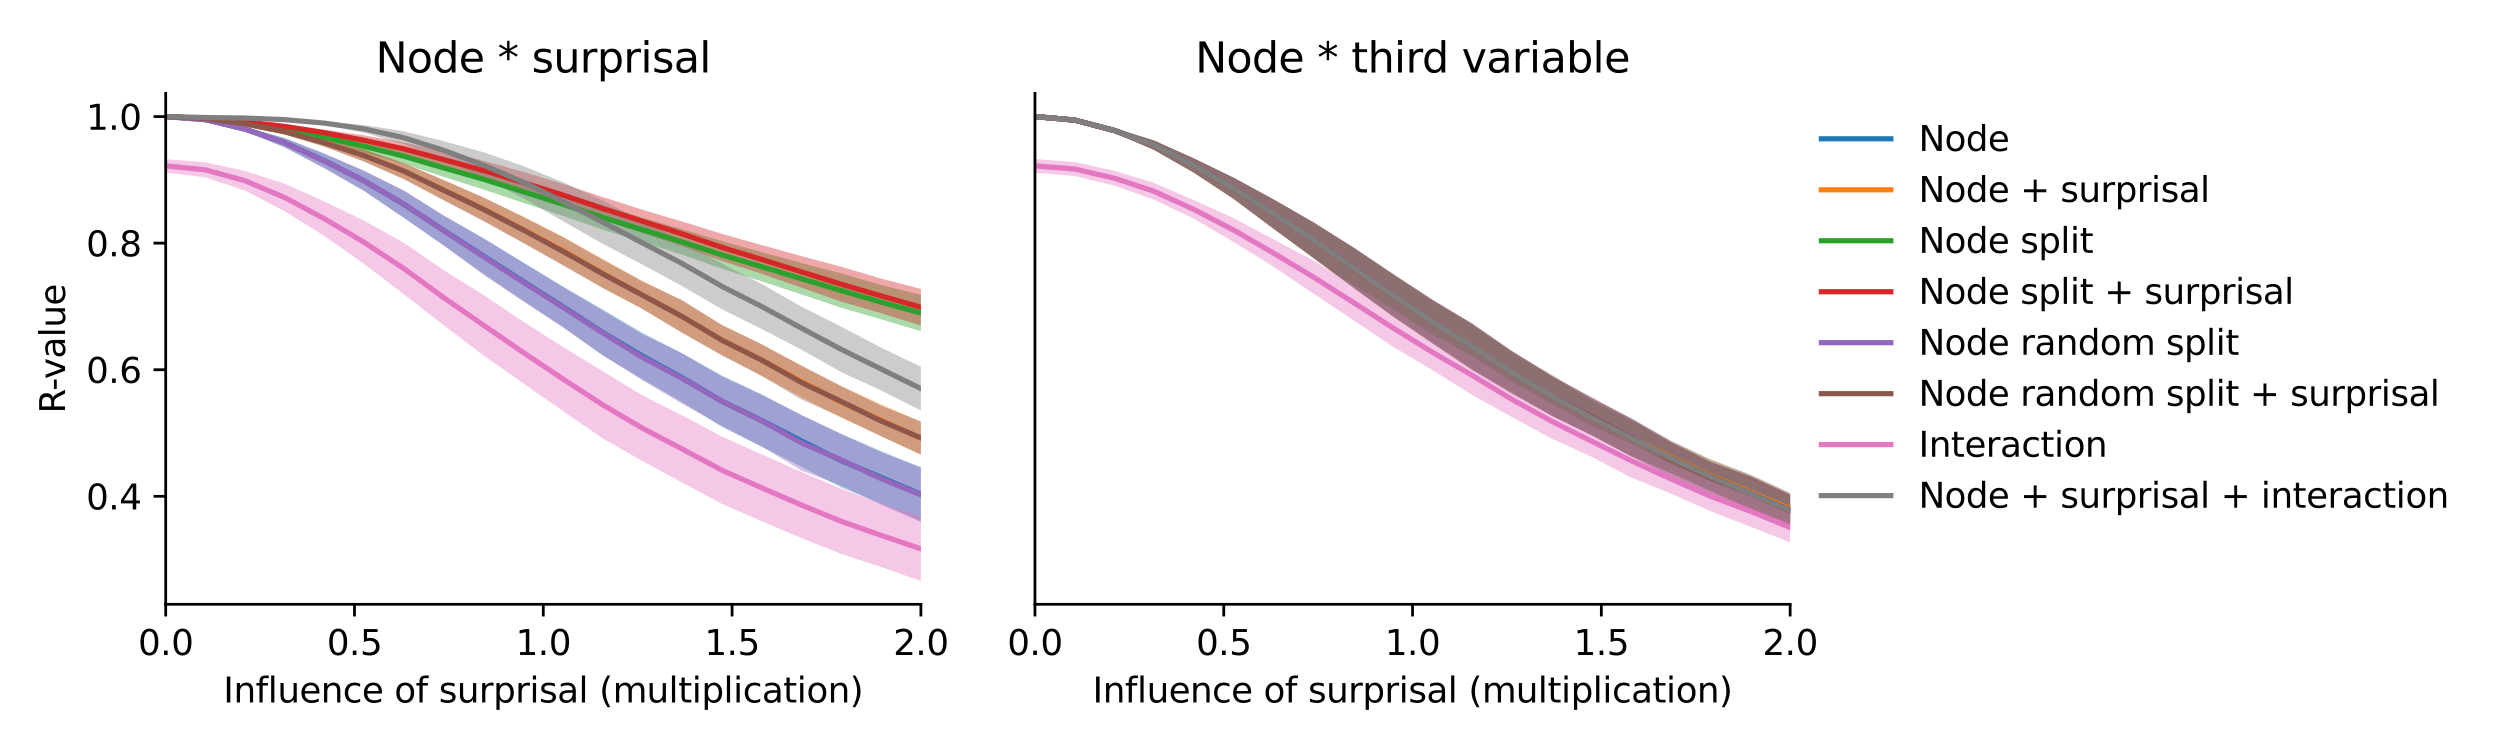 <?xml version="1.0" encoding="utf-8" standalone="no"?>
<!DOCTYPE svg PUBLIC "-//W3C//DTD SVG 1.1//EN"
  "http://www.w3.org/Graphics/SVG/1.1/DTD/svg11.dtd">
<svg xmlns:xlink="http://www.w3.org/1999/xlink" width="720pt" height="216pt" viewBox="0 0 720 216" xmlns="http://www.w3.org/2000/svg" version="1.1">
 <defs>
  <style type="text/css">*{stroke-linejoin: round; stroke-linecap: butt}</style>
 </defs>
 <g id="figure_1">
  <g id="patch_1">
   <path d="M 0 216 
L 720 216 
L 720 0 
L 0 0 
z
" style="fill: #ffffff"/>
  </g>
  <g id="axes_1">
   <g id="patch_2">
    <path d="M 47.72 174.04 
L 265.215 174.04 
L 265.215 26.88 
L 47.72 26.88 
z
" style="fill: #ffffff"/>
   </g>
   <g id="PolyCollection_1">
    <path d="M 47.72 33.569 
L 47.72 33.569 
L 59.167 34.651 
L 70.614 37.774 
L 82.061 42.449 
L 93.508 48.423 
L 104.956 55.033 
L 116.403 62.805 
L 127.85 70.669 
L 139.297 78.862 
L 150.744 86.636 
L 162.191 94.194 
L 173.638 102.407 
L 185.085 109.252 
L 196.532 115.866 
L 207.979 122.959 
L 219.427 128.658 
L 230.874 134.492 
L 242.321 140.41 
L 253.768 145.073 
L 265.215 150.158 
L 265.215 134.565 
L 265.215 134.565 
L 253.768 129.93 
L 242.321 124.955 
L 230.874 119.56 
L 219.427 113.614 
L 207.979 108.204 
L 196.532 101.796 
L 185.085 95.914 
L 173.638 89.167 
L 162.191 82.529 
L 150.744 75.594 
L 139.297 68.654 
L 127.85 62.119 
L 116.403 54.969 
L 104.956 49.271 
L 93.508 44.271 
L 82.061 39.786 
L 70.614 36.607 
L 59.167 34.284 
L 47.72 33.569 
z
" clip-path="url(#p3f165dd4b5)" style="fill: #1f77b4; fill-opacity: 0.4"/>
   </g>
   <g id="PolyCollection_2">
    <path d="M 47.72 33.569 
L 47.72 33.569 
L 59.167 34.279 
L 70.614 35.994 
L 82.061 38.741 
L 93.508 42.236 
L 104.956 46.556 
L 116.403 51.621 
L 127.85 57.599 
L 139.297 63.545 
L 150.744 69.903 
L 162.191 76.244 
L 173.638 82.94 
L 185.085 89.042 
L 196.532 95.818 
L 207.979 102.317 
L 219.427 108.245 
L 230.874 114.435 
L 242.321 120.37 
L 253.768 125.592 
L 265.215 131.032 
L 265.215 121.518 
L 265.215 121.518 
L 253.768 116.416 
L 242.321 111.293 
L 230.874 105.373 
L 219.427 99.234 
L 207.979 93.627 
L 196.532 86.672 
L 185.085 80.969 
L 173.638 74.616 
L 162.191 68.218 
L 150.744 62.391 
L 139.297 56.91 
L 127.85 51.87 
L 116.403 47.061 
L 104.956 43.073 
L 93.508 39.943 
L 82.061 37.164 
L 70.614 35.371 
L 59.167 34.041 
L 47.72 33.569 
z
" clip-path="url(#p3f165dd4b5)" style="fill: #ff7f0e; fill-opacity: 0.4"/>
   </g>
   <g id="PolyCollection_3">
    <path d="M 47.72 33.569 
L 47.72 33.569 
L 59.167 34.367 
L 70.614 35.844 
L 82.061 38.097 
L 93.508 40.655 
L 104.956 43.907 
L 116.403 47.252 
L 127.85 50.964 
L 139.297 54.609 
L 150.744 58.452 
L 162.191 62.186 
L 173.638 66.182 
L 185.085 69.701 
L 196.532 73.405 
L 207.979 77.428 
L 219.427 81.043 
L 230.874 84.814 
L 242.321 88.655 
L 253.768 91.967 
L 265.215 95.4 
L 265.215 84.918 
L 265.215 84.918 
L 253.768 82.089 
L 242.321 78.754 
L 230.874 75.772 
L 219.427 72.625 
L 207.979 69.47 
L 196.532 66.023 
L 185.085 62.716 
L 173.638 59.126 
L 162.191 55.497 
L 150.744 52.017 
L 139.297 48.67 
L 127.85 45.776 
L 116.403 42.771 
L 104.956 40.456 
L 93.508 38.419 
L 82.061 36.392 
L 70.614 35.188 
L 59.167 34.149 
L 47.72 33.569 
z
" clip-path="url(#p3f165dd4b5)" style="fill: #2ca02c; fill-opacity: 0.4"/>
   </g>
   <g id="PolyCollection_4">
    <path d="M 47.72 33.57 
L 47.72 33.57 
L 59.167 34.22 
L 70.614 35.338 
L 82.061 37.12 
L 93.508 39.136 
L 104.956 41.876 
L 116.403 44.801 
L 127.85 48.351 
L 139.297 51.909 
L 150.744 55.687 
L 162.191 59.432 
L 173.638 63.4 
L 185.085 67.066 
L 196.532 70.955 
L 207.979 75.175 
L 219.427 78.887 
L 230.874 82.875 
L 242.321 86.905 
L 253.768 90.223 
L 265.215 93.765 
L 265.215 83.2 
L 265.215 83.2 
L 253.768 80.244 
L 242.321 76.851 
L 230.874 73.778 
L 219.427 70.603 
L 207.979 67.375 
L 196.532 63.82 
L 185.085 60.428 
L 173.638 56.766 
L 162.191 52.978 
L 150.744 49.535 
L 139.297 46.301 
L 127.85 43.641 
L 116.403 41.016 
L 104.956 39.006 
L 93.508 37.349 
L 82.061 35.734 
L 70.614 34.837 
L 59.167 34.023 
L 47.72 33.57 
z
" clip-path="url(#p3f165dd4b5)" style="fill: #d62728; fill-opacity: 0.4"/>
   </g>
   <g id="PolyCollection_5">
    <path d="M 47.72 33.569 
L 47.72 33.569 
L 59.167 34.648 
L 70.614 37.819 
L 82.061 42.482 
L 93.508 48.553 
L 104.956 55.067 
L 116.403 62.76 
L 127.85 70.823 
L 139.297 79.219 
L 150.744 86.873 
L 162.191 94.357 
L 173.638 102.315 
L 185.085 109.579 
L 196.532 116.334 
L 207.979 122.668 
L 219.427 128.669 
L 230.874 135.578 
L 242.321 139.839 
L 253.768 145.423 
L 265.215 150.328 
L 265.215 134.707 
L 265.215 134.707 
L 253.768 130.282 
L 242.321 125.099 
L 230.874 119.612 
L 219.427 113.759 
L 207.979 108.539 
L 196.532 101.771 
L 185.085 96.332 
L 173.638 89.507 
L 162.191 82.748 
L 150.744 75.772 
L 139.297 68.676 
L 127.85 62.125 
L 116.403 54.926 
L 104.956 49.22 
L 93.508 44.327 
L 82.061 39.822 
L 70.614 36.614 
L 59.167 34.282 
L 47.72 33.569 
z
" clip-path="url(#p3f165dd4b5)" style="fill: #9467bd; fill-opacity: 0.4"/>
   </g>
   <g id="PolyCollection_6">
    <path d="M 47.72 33.57 
L 47.72 33.57 
L 59.167 34.279 
L 70.614 36.011 
L 82.061 38.744 
L 93.508 42.302 
L 104.956 46.599 
L 116.403 51.638 
L 127.85 57.759 
L 139.297 63.756 
L 150.744 70.029 
L 162.191 76.514 
L 173.638 82.979 
L 185.085 89.014 
L 196.532 95.932 
L 207.979 102.383 
L 219.427 108.327 
L 230.874 115.075 
L 242.321 120.122 
L 253.768 125.678 
L 265.215 130.861 
L 265.215 121.373 
L 265.215 121.373 
L 253.768 116.847 
L 242.321 111.205 
L 230.874 105.328 
L 219.427 99.17 
L 207.979 93.647 
L 196.532 86.478 
L 185.085 81.079 
L 173.638 74.843 
L 162.191 68.325 
L 150.744 62.501 
L 139.297 56.906 
L 127.85 51.901 
L 116.403 47.031 
L 104.956 43.098 
L 93.508 39.981 
L 82.061 37.176 
L 70.614 35.373 
L 59.167 34.038 
L 47.72 33.57 
z
" clip-path="url(#p3f165dd4b5)" style="fill: #8c564b; fill-opacity: 0.4"/>
   </g>
   <g id="PolyCollection_7">
    <path d="M 47.72 45.838 
L 47.72 49.715 
L 59.167 51.08 
L 70.614 54.901 
L 82.061 60.892 
L 93.508 68.017 
L 104.956 76.096 
L 116.403 84.827 
L 127.85 93.713 
L 139.297 102.375 
L 150.744 110.437 
L 162.191 118.428 
L 173.638 126.296 
L 185.085 132.816 
L 196.532 139.029 
L 207.979 145.143 
L 219.427 150.148 
L 230.874 154.985 
L 242.321 159.553 
L 253.768 163.288 
L 265.215 167.351 
L 265.215 148.789 
L 265.215 148.789 
L 253.768 145.077 
L 242.321 140.787 
L 230.874 135.966 
L 219.427 130.909 
L 207.979 125.767 
L 196.532 119.684 
L 185.085 113.918 
L 173.638 106.933 
L 162.191 99.978 
L 150.744 92.677 
L 139.297 84.994 
L 127.85 77.839 
L 116.403 69.993 
L 104.956 63.615 
L 93.508 58.067 
L 82.061 52.962 
L 70.614 49.264 
L 59.167 46.763 
L 47.72 45.838 
z
" clip-path="url(#p3f165dd4b5)" style="fill: #e377c2; fill-opacity: 0.4"/>
   </g>
   <g id="PolyCollection_8">
    <path d="M 47.72 33.569 
L 47.72 33.57 
L 59.167 33.854 
L 70.614 34.05 
L 82.061 34.714 
L 93.508 35.981 
L 104.956 38.262 
L 116.403 41.572 
L 127.85 45.975 
L 139.297 51.343 
L 150.744 57.092 
L 162.191 63.734 
L 173.638 70.263 
L 185.085 76.235 
L 196.532 82.464 
L 207.979 89.083 
L 219.427 94.782 
L 230.874 100.752 
L 242.321 107.189 
L 253.768 112.455 
L 265.215 118.228 
L 265.215 105.625 
L 265.215 105.625 
L 253.768 100.128 
L 242.321 94.121 
L 230.874 88.335 
L 219.427 81.847 
L 207.979 75.95 
L 196.532 69.43 
L 185.085 63.765 
L 173.638 57.777 
L 162.191 52.494 
L 150.744 47.836 
L 139.297 43.866 
L 127.85 40.663 
L 116.403 37.85 
L 104.956 36.025 
L 93.508 34.945 
L 82.061 34.213 
L 70.614 33.95 
L 59.167 33.832 
L 47.72 33.569 
z
" clip-path="url(#p3f165dd4b5)" style="fill: #7f7f7f; fill-opacity: 0.4"/>
   </g>
   <g id="matplotlib.axis_1">
    <g id="xtick_1">
     <g id="line2d_1">
      <defs>
       <path id="mf0f21ca397" d="M 0 0 
L 0 3.5 
" style="stroke: #000000; stroke-width: 0.8"/>
      </defs>
      <g>
       <use xlink:href="#mf0f21ca397" x="47.72" y="174.04" style="stroke: #000000; stroke-width: 0.8"/>
      </g>
     </g>
     <g id="text_1">
      <!-- 0.0 -->
      <g transform="translate(39.768 188.638)scale(0.1 -0.1)">
       <defs>
        <path id="DejaVuSans-30" d="M 2034 4250 
Q 1547 4250 1301 3770 
Q 1056 3291 1056 2328 
Q 1056 1369 1301 889 
Q 1547 409 2034 409 
Q 2525 409 2770 889 
Q 3016 1369 3016 2328 
Q 3016 3291 2770 3770 
Q 2525 4250 2034 4250 
z
M 2034 4750 
Q 2819 4750 3233 4129 
Q 3647 3509 3647 2328 
Q 3647 1150 3233 529 
Q 2819 -91 2034 -91 
Q 1250 -91 836 529 
Q 422 1150 422 2328 
Q 422 3509 836 4129 
Q 1250 4750 2034 4750 
z
" transform="scale(0.016)"/>
        <path id="DejaVuSans-2e" d="M 684 794 
L 1344 794 
L 1344 0 
L 684 0 
L 684 794 
z
" transform="scale(0.016)"/>
       </defs>
       <use xlink:href="#DejaVuSans-30"/>
       <use xlink:href="#DejaVuSans-2e" x="63.623"/>
       <use xlink:href="#DejaVuSans-30" x="95.41"/>
      </g>
     </g>
    </g>
    <g id="xtick_2">
     <g id="line2d_2">
      <g>
       <use xlink:href="#mf0f21ca397" x="102.094" y="174.04" style="stroke: #000000; stroke-width: 0.8"/>
      </g>
     </g>
     <g id="text_2">
      <!-- 0.5 -->
      <g transform="translate(94.142 188.638)scale(0.1 -0.1)">
       <defs>
        <path id="DejaVuSans-35" d="M 691 4666 
L 3169 4666 
L 3169 4134 
L 1269 4134 
L 1269 2991 
Q 1406 3038 1543 3061 
Q 1681 3084 1819 3084 
Q 2600 3084 3056 2656 
Q 3513 2228 3513 1497 
Q 3513 744 3044 326 
Q 2575 -91 1722 -91 
Q 1428 -91 1123 -41 
Q 819 9 494 109 
L 494 744 
Q 775 591 1075 516 
Q 1375 441 1709 441 
Q 2250 441 2565 725 
Q 2881 1009 2881 1497 
Q 2881 1984 2565 2268 
Q 2250 2553 1709 2553 
Q 1456 2553 1204 2497 
Q 953 2441 691 2322 
L 691 4666 
z
" transform="scale(0.016)"/>
       </defs>
       <use xlink:href="#DejaVuSans-30"/>
       <use xlink:href="#DejaVuSans-2e" x="63.623"/>
       <use xlink:href="#DejaVuSans-35" x="95.41"/>
      </g>
     </g>
    </g>
    <g id="xtick_3">
     <g id="line2d_3">
      <g>
       <use xlink:href="#mf0f21ca397" x="156.468" y="174.04" style="stroke: #000000; stroke-width: 0.8"/>
      </g>
     </g>
     <g id="text_3">
      <!-- 1.0 -->
      <g transform="translate(148.516 188.638)scale(0.1 -0.1)">
       <defs>
        <path id="DejaVuSans-31" d="M 794 531 
L 1825 531 
L 1825 4091 
L 703 3866 
L 703 4441 
L 1819 4666 
L 2450 4666 
L 2450 531 
L 3481 531 
L 3481 0 
L 794 0 
L 794 531 
z
" transform="scale(0.016)"/>
       </defs>
       <use xlink:href="#DejaVuSans-31"/>
       <use xlink:href="#DejaVuSans-2e" x="63.623"/>
       <use xlink:href="#DejaVuSans-30" x="95.41"/>
      </g>
     </g>
    </g>
    <g id="xtick_4">
     <g id="line2d_4">
      <g>
       <use xlink:href="#mf0f21ca397" x="210.841" y="174.04" style="stroke: #000000; stroke-width: 0.8"/>
      </g>
     </g>
     <g id="text_4">
      <!-- 1.5 -->
      <g transform="translate(202.89 188.638)scale(0.1 -0.1)">
       <use xlink:href="#DejaVuSans-31"/>
       <use xlink:href="#DejaVuSans-2e" x="63.623"/>
       <use xlink:href="#DejaVuSans-35" x="95.41"/>
      </g>
     </g>
    </g>
    <g id="xtick_5">
     <g id="line2d_5">
      <g>
       <use xlink:href="#mf0f21ca397" x="265.215" y="174.04" style="stroke: #000000; stroke-width: 0.8"/>
      </g>
     </g>
     <g id="text_5">
      <!-- 2.0 -->
      <g transform="translate(257.263 188.638)scale(0.1 -0.1)">
       <defs>
        <path id="DejaVuSans-32" d="M 1228 531 
L 3431 531 
L 3431 0 
L 469 0 
L 469 531 
Q 828 903 1448 1529 
Q 2069 2156 2228 2338 
Q 2531 2678 2651 2914 
Q 2772 3150 2772 3378 
Q 2772 3750 2511 3984 
Q 2250 4219 1831 4219 
Q 1534 4219 1204 4116 
Q 875 4013 500 3803 
L 500 4441 
Q 881 4594 1212 4672 
Q 1544 4750 1819 4750 
Q 2544 4750 2975 4387 
Q 3406 4025 3406 3419 
Q 3406 3131 3298 2873 
Q 3191 2616 2906 2266 
Q 2828 2175 2409 1742 
Q 1991 1309 1228 531 
z
" transform="scale(0.016)"/>
       </defs>
       <use xlink:href="#DejaVuSans-32"/>
       <use xlink:href="#DejaVuSans-2e" x="63.623"/>
       <use xlink:href="#DejaVuSans-30" x="95.41"/>
      </g>
     </g>
    </g>
    <g id="text_6">
     <!-- Influence of surprisal (multiplication) -->
     <g transform="translate(64.321 202.317)scale(0.1 -0.1)">
      <defs>
       <path id="DejaVuSans-49" d="M 628 4666 
L 1259 4666 
L 1259 0 
L 628 0 
L 628 4666 
z
" transform="scale(0.016)"/>
       <path id="DejaVuSans-6e" d="M 3513 2113 
L 3513 0 
L 2938 0 
L 2938 2094 
Q 2938 2591 2744 2837 
Q 2550 3084 2163 3084 
Q 1697 3084 1428 2787 
Q 1159 2491 1159 1978 
L 1159 0 
L 581 0 
L 581 3500 
L 1159 3500 
L 1159 2956 
Q 1366 3272 1645 3428 
Q 1925 3584 2291 3584 
Q 2894 3584 3203 3211 
Q 3513 2838 3513 2113 
z
" transform="scale(0.016)"/>
       <path id="DejaVuSans-66" d="M 2375 4863 
L 2375 4384 
L 1825 4384 
Q 1516 4384 1395 4259 
Q 1275 4134 1275 3809 
L 1275 3500 
L 2222 3500 
L 2222 3053 
L 1275 3053 
L 1275 0 
L 697 0 
L 697 3053 
L 147 3053 
L 147 3500 
L 697 3500 
L 697 3744 
Q 697 4328 969 4595 
Q 1241 4863 1831 4863 
L 2375 4863 
z
" transform="scale(0.016)"/>
       <path id="DejaVuSans-6c" d="M 603 4863 
L 1178 4863 
L 1178 0 
L 603 0 
L 603 4863 
z
" transform="scale(0.016)"/>
       <path id="DejaVuSans-75" d="M 544 1381 
L 544 3500 
L 1119 3500 
L 1119 1403 
Q 1119 906 1312 657 
Q 1506 409 1894 409 
Q 2359 409 2629 706 
Q 2900 1003 2900 1516 
L 2900 3500 
L 3475 3500 
L 3475 0 
L 2900 0 
L 2900 538 
Q 2691 219 2414 64 
Q 2138 -91 1772 -91 
Q 1169 -91 856 284 
Q 544 659 544 1381 
z
M 1991 3584 
L 1991 3584 
z
" transform="scale(0.016)"/>
       <path id="DejaVuSans-65" d="M 3597 1894 
L 3597 1613 
L 953 1613 
Q 991 1019 1311 708 
Q 1631 397 2203 397 
Q 2534 397 2845 478 
Q 3156 559 3463 722 
L 3463 178 
Q 3153 47 2828 -22 
Q 2503 -91 2169 -91 
Q 1331 -91 842 396 
Q 353 884 353 1716 
Q 353 2575 817 3079 
Q 1281 3584 2069 3584 
Q 2775 3584 3186 3129 
Q 3597 2675 3597 1894 
z
M 3022 2063 
Q 3016 2534 2758 2815 
Q 2500 3097 2075 3097 
Q 1594 3097 1305 2825 
Q 1016 2553 972 2059 
L 3022 2063 
z
" transform="scale(0.016)"/>
       <path id="DejaVuSans-63" d="M 3122 3366 
L 3122 2828 
Q 2878 2963 2633 3030 
Q 2388 3097 2138 3097 
Q 1578 3097 1268 2742 
Q 959 2388 959 1747 
Q 959 1106 1268 751 
Q 1578 397 2138 397 
Q 2388 397 2633 464 
Q 2878 531 3122 666 
L 3122 134 
Q 2881 22 2623 -34 
Q 2366 -91 2075 -91 
Q 1284 -91 818 406 
Q 353 903 353 1747 
Q 353 2603 823 3093 
Q 1294 3584 2113 3584 
Q 2378 3584 2631 3529 
Q 2884 3475 3122 3366 
z
" transform="scale(0.016)"/>
       <path id="DejaVuSans-20" transform="scale(0.016)"/>
       <path id="DejaVuSans-6f" d="M 1959 3097 
Q 1497 3097 1228 2736 
Q 959 2375 959 1747 
Q 959 1119 1226 758 
Q 1494 397 1959 397 
Q 2419 397 2687 759 
Q 2956 1122 2956 1747 
Q 2956 2369 2687 2733 
Q 2419 3097 1959 3097 
z
M 1959 3584 
Q 2709 3584 3137 3096 
Q 3566 2609 3566 1747 
Q 3566 888 3137 398 
Q 2709 -91 1959 -91 
Q 1206 -91 779 398 
Q 353 888 353 1747 
Q 353 2609 779 3096 
Q 1206 3584 1959 3584 
z
" transform="scale(0.016)"/>
       <path id="DejaVuSans-73" d="M 2834 3397 
L 2834 2853 
Q 2591 2978 2328 3040 
Q 2066 3103 1784 3103 
Q 1356 3103 1142 2972 
Q 928 2841 928 2578 
Q 928 2378 1081 2264 
Q 1234 2150 1697 2047 
L 1894 2003 
Q 2506 1872 2764 1633 
Q 3022 1394 3022 966 
Q 3022 478 2636 193 
Q 2250 -91 1575 -91 
Q 1294 -91 989 -36 
Q 684 19 347 128 
L 347 722 
Q 666 556 975 473 
Q 1284 391 1588 391 
Q 1994 391 2212 530 
Q 2431 669 2431 922 
Q 2431 1156 2273 1281 
Q 2116 1406 1581 1522 
L 1381 1569 
Q 847 1681 609 1914 
Q 372 2147 372 2553 
Q 372 3047 722 3315 
Q 1072 3584 1716 3584 
Q 2034 3584 2315 3537 
Q 2597 3491 2834 3397 
z
" transform="scale(0.016)"/>
       <path id="DejaVuSans-72" d="M 2631 2963 
Q 2534 3019 2420 3045 
Q 2306 3072 2169 3072 
Q 1681 3072 1420 2755 
Q 1159 2438 1159 1844 
L 1159 0 
L 581 0 
L 581 3500 
L 1159 3500 
L 1159 2956 
Q 1341 3275 1631 3429 
Q 1922 3584 2338 3584 
Q 2397 3584 2469 3576 
Q 2541 3569 2628 3553 
L 2631 2963 
z
" transform="scale(0.016)"/>
       <path id="DejaVuSans-70" d="M 1159 525 
L 1159 -1331 
L 581 -1331 
L 581 3500 
L 1159 3500 
L 1159 2969 
Q 1341 3281 1617 3432 
Q 1894 3584 2278 3584 
Q 2916 3584 3314 3078 
Q 3713 2572 3713 1747 
Q 3713 922 3314 415 
Q 2916 -91 2278 -91 
Q 1894 -91 1617 61 
Q 1341 213 1159 525 
z
M 3116 1747 
Q 3116 2381 2855 2742 
Q 2594 3103 2138 3103 
Q 1681 3103 1420 2742 
Q 1159 2381 1159 1747 
Q 1159 1113 1420 752 
Q 1681 391 2138 391 
Q 2594 391 2855 752 
Q 3116 1113 3116 1747 
z
" transform="scale(0.016)"/>
       <path id="DejaVuSans-69" d="M 603 3500 
L 1178 3500 
L 1178 0 
L 603 0 
L 603 3500 
z
M 603 4863 
L 1178 4863 
L 1178 4134 
L 603 4134 
L 603 4863 
z
" transform="scale(0.016)"/>
       <path id="DejaVuSans-61" d="M 2194 1759 
Q 1497 1759 1228 1600 
Q 959 1441 959 1056 
Q 959 750 1161 570 
Q 1363 391 1709 391 
Q 2188 391 2477 730 
Q 2766 1069 2766 1631 
L 2766 1759 
L 2194 1759 
z
M 3341 1997 
L 3341 0 
L 2766 0 
L 2766 531 
Q 2569 213 2275 61 
Q 1981 -91 1556 -91 
Q 1019 -91 701 211 
Q 384 513 384 1019 
Q 384 1609 779 1909 
Q 1175 2209 1959 2209 
L 2766 2209 
L 2766 2266 
Q 2766 2663 2505 2880 
Q 2244 3097 1772 3097 
Q 1472 3097 1187 3025 
Q 903 2953 641 2809 
L 641 3341 
Q 956 3463 1253 3523 
Q 1550 3584 1831 3584 
Q 2591 3584 2966 3190 
Q 3341 2797 3341 1997 
z
" transform="scale(0.016)"/>
       <path id="DejaVuSans-28" d="M 1984 4856 
Q 1566 4138 1362 3434 
Q 1159 2731 1159 2009 
Q 1159 1288 1364 580 
Q 1569 -128 1984 -844 
L 1484 -844 
Q 1016 -109 783 600 
Q 550 1309 550 2009 
Q 550 2706 781 3412 
Q 1013 4119 1484 4856 
L 1984 4856 
z
" transform="scale(0.016)"/>
       <path id="DejaVuSans-6d" d="M 3328 2828 
Q 3544 3216 3844 3400 
Q 4144 3584 4550 3584 
Q 5097 3584 5394 3201 
Q 5691 2819 5691 2113 
L 5691 0 
L 5113 0 
L 5113 2094 
Q 5113 2597 4934 2840 
Q 4756 3084 4391 3084 
Q 3944 3084 3684 2787 
Q 3425 2491 3425 1978 
L 3425 0 
L 2847 0 
L 2847 2094 
Q 2847 2600 2669 2842 
Q 2491 3084 2119 3084 
Q 1678 3084 1418 2786 
Q 1159 2488 1159 1978 
L 1159 0 
L 581 0 
L 581 3500 
L 1159 3500 
L 1159 2956 
Q 1356 3278 1631 3431 
Q 1906 3584 2284 3584 
Q 2666 3584 2933 3390 
Q 3200 3197 3328 2828 
z
" transform="scale(0.016)"/>
       <path id="DejaVuSans-74" d="M 1172 4494 
L 1172 3500 
L 2356 3500 
L 2356 3053 
L 1172 3053 
L 1172 1153 
Q 1172 725 1289 603 
Q 1406 481 1766 481 
L 2356 481 
L 2356 0 
L 1766 0 
Q 1100 0 847 248 
Q 594 497 594 1153 
L 594 3053 
L 172 3053 
L 172 3500 
L 594 3500 
L 594 4494 
L 1172 4494 
z
" transform="scale(0.016)"/>
       <path id="DejaVuSans-29" d="M 513 4856 
L 1013 4856 
Q 1481 4119 1714 3412 
Q 1947 2706 1947 2009 
Q 1947 1309 1714 600 
Q 1481 -109 1013 -844 
L 513 -844 
Q 928 -128 1133 580 
Q 1338 1288 1338 2009 
Q 1338 2731 1133 3434 
Q 928 4138 513 4856 
z
" transform="scale(0.016)"/>
      </defs>
      <use xlink:href="#DejaVuSans-49"/>
      <use xlink:href="#DejaVuSans-6e" x="29.492"/>
      <use xlink:href="#DejaVuSans-66" x="92.871"/>
      <use xlink:href="#DejaVuSans-6c" x="128.076"/>
      <use xlink:href="#DejaVuSans-75" x="155.859"/>
      <use xlink:href="#DejaVuSans-65" x="219.238"/>
      <use xlink:href="#DejaVuSans-6e" x="280.762"/>
      <use xlink:href="#DejaVuSans-63" x="344.141"/>
      <use xlink:href="#DejaVuSans-65" x="399.121"/>
      <use xlink:href="#DejaVuSans-20" x="460.645"/>
      <use xlink:href="#DejaVuSans-6f" x="492.432"/>
      <use xlink:href="#DejaVuSans-66" x="553.613"/>
      <use xlink:href="#DejaVuSans-20" x="588.818"/>
      <use xlink:href="#DejaVuSans-73" x="620.605"/>
      <use xlink:href="#DejaVuSans-75" x="672.705"/>
      <use xlink:href="#DejaVuSans-72" x="736.084"/>
      <use xlink:href="#DejaVuSans-70" x="777.197"/>
      <use xlink:href="#DejaVuSans-72" x="840.674"/>
      <use xlink:href="#DejaVuSans-69" x="881.787"/>
      <use xlink:href="#DejaVuSans-73" x="909.57"/>
      <use xlink:href="#DejaVuSans-61" x="961.67"/>
      <use xlink:href="#DejaVuSans-6c" x="1022.949"/>
      <use xlink:href="#DejaVuSans-20" x="1050.732"/>
      <use xlink:href="#DejaVuSans-28" x="1082.52"/>
      <use xlink:href="#DejaVuSans-6d" x="1121.533"/>
      <use xlink:href="#DejaVuSans-75" x="1218.945"/>
      <use xlink:href="#DejaVuSans-6c" x="1282.324"/>
      <use xlink:href="#DejaVuSans-74" x="1310.107"/>
      <use xlink:href="#DejaVuSans-69" x="1349.316"/>
      <use xlink:href="#DejaVuSans-70" x="1377.1"/>
      <use xlink:href="#DejaVuSans-6c" x="1440.576"/>
      <use xlink:href="#DejaVuSans-69" x="1468.359"/>
      <use xlink:href="#DejaVuSans-63" x="1496.143"/>
      <use xlink:href="#DejaVuSans-61" x="1551.123"/>
      <use xlink:href="#DejaVuSans-74" x="1612.402"/>
      <use xlink:href="#DejaVuSans-69" x="1651.611"/>
      <use xlink:href="#DejaVuSans-6f" x="1679.395"/>
      <use xlink:href="#DejaVuSans-6e" x="1740.576"/>
      <use xlink:href="#DejaVuSans-29" x="1803.955"/>
     </g>
    </g>
   </g>
   <g id="matplotlib.axis_2">
    <g id="ytick_1">
     <g id="line2d_6">
      <defs>
       <path id="mcf5523c4ca" d="M 0 0 
L -3.5 0 
" style="stroke: #000000; stroke-width: 0.8"/>
      </defs>
      <g>
       <use xlink:href="#mcf5523c4ca" x="47.72" y="142.932" style="stroke: #000000; stroke-width: 0.8"/>
      </g>
     </g>
     <g id="text_7">
      <!-- 0.4 -->
      <g transform="translate(24.817 146.732)scale(0.1 -0.1)">
       <defs>
        <path id="DejaVuSans-34" d="M 2419 4116 
L 825 1625 
L 2419 1625 
L 2419 4116 
z
M 2253 4666 
L 3047 4666 
L 3047 1625 
L 3713 1625 
L 3713 1100 
L 3047 1100 
L 3047 0 
L 2419 0 
L 2419 1100 
L 313 1100 
L 313 1709 
L 2253 4666 
z
" transform="scale(0.016)"/>
       </defs>
       <use xlink:href="#DejaVuSans-30"/>
       <use xlink:href="#DejaVuSans-2e" x="63.623"/>
       <use xlink:href="#DejaVuSans-34" x="95.41"/>
      </g>
     </g>
    </g>
    <g id="ytick_2">
     <g id="line2d_7">
      <g>
       <use xlink:href="#mcf5523c4ca" x="47.72" y="106.478" style="stroke: #000000; stroke-width: 0.8"/>
      </g>
     </g>
     <g id="text_8">
      <!-- 0.6 -->
      <g transform="translate(24.817 110.277)scale(0.1 -0.1)">
       <defs>
        <path id="DejaVuSans-36" d="M 2113 2584 
Q 1688 2584 1439 2293 
Q 1191 2003 1191 1497 
Q 1191 994 1439 701 
Q 1688 409 2113 409 
Q 2538 409 2786 701 
Q 3034 994 3034 1497 
Q 3034 2003 2786 2293 
Q 2538 2584 2113 2584 
z
M 3366 4563 
L 3366 3988 
Q 3128 4100 2886 4159 
Q 2644 4219 2406 4219 
Q 1781 4219 1451 3797 
Q 1122 3375 1075 2522 
Q 1259 2794 1537 2939 
Q 1816 3084 2150 3084 
Q 2853 3084 3261 2657 
Q 3669 2231 3669 1497 
Q 3669 778 3244 343 
Q 2819 -91 2113 -91 
Q 1303 -91 875 529 
Q 447 1150 447 2328 
Q 447 3434 972 4092 
Q 1497 4750 2381 4750 
Q 2619 4750 2861 4703 
Q 3103 4656 3366 4563 
z
" transform="scale(0.016)"/>
       </defs>
       <use xlink:href="#DejaVuSans-30"/>
       <use xlink:href="#DejaVuSans-2e" x="63.623"/>
       <use xlink:href="#DejaVuSans-36" x="95.41"/>
      </g>
     </g>
    </g>
    <g id="ytick_3">
     <g id="line2d_8">
      <g>
       <use xlink:href="#mcf5523c4ca" x="47.72" y="70.024" style="stroke: #000000; stroke-width: 0.8"/>
      </g>
     </g>
     <g id="text_9">
      <!-- 0.8 -->
      <g transform="translate(24.817 73.823)scale(0.1 -0.1)">
       <defs>
        <path id="DejaVuSans-38" d="M 2034 2216 
Q 1584 2216 1326 1975 
Q 1069 1734 1069 1313 
Q 1069 891 1326 650 
Q 1584 409 2034 409 
Q 2484 409 2743 651 
Q 3003 894 3003 1313 
Q 3003 1734 2745 1975 
Q 2488 2216 2034 2216 
z
M 1403 2484 
Q 997 2584 770 2862 
Q 544 3141 544 3541 
Q 544 4100 942 4425 
Q 1341 4750 2034 4750 
Q 2731 4750 3128 4425 
Q 3525 4100 3525 3541 
Q 3525 3141 3298 2862 
Q 3072 2584 2669 2484 
Q 3125 2378 3379 2068 
Q 3634 1759 3634 1313 
Q 3634 634 3220 271 
Q 2806 -91 2034 -91 
Q 1263 -91 848 271 
Q 434 634 434 1313 
Q 434 1759 690 2068 
Q 947 2378 1403 2484 
z
M 1172 3481 
Q 1172 3119 1398 2916 
Q 1625 2713 2034 2713 
Q 2441 2713 2670 2916 
Q 2900 3119 2900 3481 
Q 2900 3844 2670 4047 
Q 2441 4250 2034 4250 
Q 1625 4250 1398 4047 
Q 1172 3844 1172 3481 
z
" transform="scale(0.016)"/>
       </defs>
       <use xlink:href="#DejaVuSans-30"/>
       <use xlink:href="#DejaVuSans-2e" x="63.623"/>
       <use xlink:href="#DejaVuSans-38" x="95.41"/>
      </g>
     </g>
    </g>
    <g id="ytick_4">
     <g id="line2d_9">
      <g>
       <use xlink:href="#mcf5523c4ca" x="47.72" y="33.569" style="stroke: #000000; stroke-width: 0.8"/>
      </g>
     </g>
     <g id="text_10">
      <!-- 1.0 -->
      <g transform="translate(24.817 37.368)scale(0.1 -0.1)">
       <use xlink:href="#DejaVuSans-31"/>
       <use xlink:href="#DejaVuSans-2e" x="63.623"/>
       <use xlink:href="#DejaVuSans-30" x="95.41"/>
      </g>
     </g>
    </g>
    <g id="text_11">
     <!-- R-value -->
     <g transform="translate(18.737 119.065)rotate(-90)scale(0.1 -0.1)">
      <defs>
       <path id="DejaVuSans-52" d="M 2841 2188 
Q 3044 2119 3236 1894 
Q 3428 1669 3622 1275 
L 4263 0 
L 3584 0 
L 2988 1197 
Q 2756 1666 2539 1819 
Q 2322 1972 1947 1972 
L 1259 1972 
L 1259 0 
L 628 0 
L 628 4666 
L 2053 4666 
Q 2853 4666 3247 4331 
Q 3641 3997 3641 3322 
Q 3641 2881 3436 2590 
Q 3231 2300 2841 2188 
z
M 1259 4147 
L 1259 2491 
L 2053 2491 
Q 2509 2491 2742 2702 
Q 2975 2913 2975 3322 
Q 2975 3731 2742 3939 
Q 2509 4147 2053 4147 
L 1259 4147 
z
" transform="scale(0.016)"/>
       <path id="DejaVuSans-2d" d="M 313 2009 
L 1997 2009 
L 1997 1497 
L 313 1497 
L 313 2009 
z
" transform="scale(0.016)"/>
       <path id="DejaVuSans-76" d="M 191 3500 
L 800 3500 
L 1894 563 
L 2988 3500 
L 3597 3500 
L 2284 0 
L 1503 0 
L 191 3500 
z
" transform="scale(0.016)"/>
      </defs>
      <use xlink:href="#DejaVuSans-52"/>
      <use xlink:href="#DejaVuSans-2d" x="65.482"/>
      <use xlink:href="#DejaVuSans-76" x="98.941"/>
      <use xlink:href="#DejaVuSans-61" x="158.121"/>
      <use xlink:href="#DejaVuSans-6c" x="219.4"/>
      <use xlink:href="#DejaVuSans-75" x="247.184"/>
      <use xlink:href="#DejaVuSans-65" x="310.562"/>
     </g>
    </g>
   </g>
   <g id="line2d_10">
    <path d="M 47.72 33.569 
L 59.167 34.467 
L 70.614 37.191 
L 82.061 41.117 
L 93.508 46.347 
L 104.956 52.152 
L 116.403 58.887 
L 127.85 66.394 
L 139.297 73.758 
L 150.744 81.115 
L 162.191 88.361 
L 173.638 95.787 
L 185.085 102.583 
L 196.532 108.831 
L 207.979 115.582 
L 219.427 121.136 
L 230.874 127.026 
L 242.321 132.683 
L 253.768 137.502 
L 265.215 142.362 
" clip-path="url(#p3f165dd4b5)" style="fill: none; stroke: #1f77b4; stroke-width: 1.5; stroke-linecap: square"/>
   </g>
   <g id="line2d_11">
    <path d="M 47.72 33.569 
L 59.167 34.16 
L 70.614 35.683 
L 82.061 37.953 
L 93.508 41.09 
L 104.956 44.815 
L 116.403 49.341 
L 127.85 54.734 
L 139.297 60.227 
L 150.744 66.147 
L 162.191 72.231 
L 173.638 78.778 
L 185.085 85.006 
L 196.532 91.245 
L 207.979 97.972 
L 219.427 103.739 
L 230.874 109.904 
L 242.321 115.832 
L 253.768 121.004 
L 265.215 126.275 
" clip-path="url(#p3f165dd4b5)" style="fill: none; stroke: #ff7f0e; stroke-width: 1.5; stroke-linecap: square"/>
   </g>
   <g id="line2d_12">
    <path d="M 47.72 33.569 
L 59.167 34.258 
L 70.614 35.516 
L 82.061 37.245 
L 93.508 39.537 
L 104.956 42.182 
L 116.403 45.012 
L 127.85 48.37 
L 139.297 51.64 
L 150.744 55.235 
L 162.191 58.842 
L 173.638 62.654 
L 185.085 66.209 
L 196.532 69.714 
L 207.979 73.449 
L 219.427 76.834 
L 230.874 80.293 
L 242.321 83.704 
L 253.768 87.028 
L 265.215 90.159 
" clip-path="url(#p3f165dd4b5)" style="fill: none; stroke: #2ca02c; stroke-width: 1.5; stroke-linecap: square"/>
   </g>
   <g id="line2d_13">
    <path d="M 47.72 33.57 
L 59.167 34.122 
L 70.614 35.087 
L 82.061 36.427 
L 93.508 38.242 
L 104.956 40.441 
L 116.403 42.908 
L 127.85 45.996 
L 139.297 49.105 
L 150.744 52.611 
L 162.191 56.205 
L 173.638 60.083 
L 185.085 63.747 
L 196.532 67.388 
L 207.979 71.275 
L 219.427 74.745 
L 230.874 78.327 
L 242.321 81.878 
L 253.768 85.234 
L 265.215 88.483 
" clip-path="url(#p3f165dd4b5)" style="fill: none; stroke: #d62728; stroke-width: 1.5; stroke-linecap: square"/>
   </g>
   <g id="line2d_14">
    <path d="M 47.72 33.569 
L 59.167 34.465 
L 70.614 37.217 
L 82.061 41.152 
L 93.508 46.44 
L 104.956 52.144 
L 116.403 58.843 
L 127.85 66.474 
L 139.297 73.947 
L 150.744 81.323 
L 162.191 88.552 
L 173.638 95.911 
L 185.085 102.956 
L 196.532 109.052 
L 207.979 115.604 
L 219.427 121.214 
L 230.874 127.595 
L 242.321 132.469 
L 253.768 137.853 
L 265.215 142.518 
" clip-path="url(#p3f165dd4b5)" style="fill: none; stroke: #9467bd; stroke-width: 1.5; stroke-linecap: square"/>
   </g>
   <g id="line2d_15">
    <path d="M 47.72 33.57 
L 59.167 34.158 
L 70.614 35.692 
L 82.061 37.96 
L 93.508 41.142 
L 104.956 44.848 
L 116.403 49.334 
L 127.85 54.83 
L 139.297 60.331 
L 150.744 66.265 
L 162.191 72.419 
L 173.638 78.911 
L 185.085 85.047 
L 196.532 91.205 
L 207.979 98.015 
L 219.427 103.748 
L 230.874 110.201 
L 242.321 115.664 
L 253.768 121.263 
L 265.215 126.117 
" clip-path="url(#p3f165dd4b5)" style="fill: none; stroke: #8c564b; stroke-width: 1.5; stroke-linecap: square"/>
   </g>
   <g id="line2d_16">
    <path d="M 47.72 47.777 
L 59.167 48.921 
L 70.614 52.082 
L 82.061 56.927 
L 93.508 63.042 
L 104.956 69.855 
L 116.403 77.41 
L 127.85 85.776 
L 139.297 93.685 
L 150.744 101.557 
L 162.191 109.203 
L 173.638 116.615 
L 185.085 123.367 
L 196.532 129.356 
L 207.979 135.455 
L 219.427 140.528 
L 230.874 145.475 
L 242.321 150.17 
L 253.768 154.183 
L 265.215 158.07 
" clip-path="url(#p3f165dd4b5)" style="fill: none; stroke: #e377c2; stroke-width: 1.5; stroke-linecap: square"/>
   </g>
   <g id="line2d_17">
    <path d="M 47.72 33.569 
L 59.167 33.843 
L 70.614 34 
L 82.061 34.464 
L 93.508 35.463 
L 104.956 37.144 
L 116.403 39.711 
L 127.85 43.319 
L 139.297 47.605 
L 150.744 52.464 
L 162.191 58.114 
L 173.638 64.02 
L 185.085 70 
L 196.532 75.947 
L 207.979 82.517 
L 219.427 88.314 
L 230.874 94.544 
L 242.321 100.655 
L 253.768 106.292 
L 265.215 111.927 
" clip-path="url(#p3f165dd4b5)" style="fill: none; stroke: #7f7f7f; stroke-width: 1.5; stroke-linecap: square"/>
   </g>
   <g id="patch_3">
    <path d="M 47.72 174.04 
L 47.72 26.88 
" style="fill: none; stroke: #000000; stroke-width: 0.8; stroke-linejoin: miter; stroke-linecap: square"/>
   </g>
   <g id="patch_4">
    <path d="M 47.72 174.04 
L 265.215 174.04 
" style="fill: none; stroke: #000000; stroke-width: 0.8; stroke-linejoin: miter; stroke-linecap: square"/>
   </g>
   <g id="text_12">
    <!-- Node * surprisal -->
    <g transform="translate(108.186 20.88)scale(0.12 -0.12)">
     <defs>
      <path id="DejaVuSans-4e" d="M 628 4666 
L 1478 4666 
L 3547 763 
L 3547 4666 
L 4159 4666 
L 4159 0 
L 3309 0 
L 1241 3903 
L 1241 0 
L 628 0 
L 628 4666 
z
" transform="scale(0.016)"/>
      <path id="DejaVuSans-64" d="M 2906 2969 
L 2906 4863 
L 3481 4863 
L 3481 0 
L 2906 0 
L 2906 525 
Q 2725 213 2448 61 
Q 2172 -91 1784 -91 
Q 1150 -91 751 415 
Q 353 922 353 1747 
Q 353 2572 751 3078 
Q 1150 3584 1784 3584 
Q 2172 3584 2448 3432 
Q 2725 3281 2906 2969 
z
M 947 1747 
Q 947 1113 1208 752 
Q 1469 391 1925 391 
Q 2381 391 2643 752 
Q 2906 1113 2906 1747 
Q 2906 2381 2643 2742 
Q 2381 3103 1925 3103 
Q 1469 3103 1208 2742 
Q 947 2381 947 1747 
z
" transform="scale(0.016)"/>
      <path id="DejaVuSans-2a" d="M 3009 3897 
L 1888 3291 
L 3009 2681 
L 2828 2375 
L 1778 3009 
L 1778 1831 
L 1422 1831 
L 1422 3009 
L 372 2375 
L 191 2681 
L 1313 3291 
L 191 3897 
L 372 4206 
L 1422 3572 
L 1422 4750 
L 1778 4750 
L 1778 3572 
L 2828 4206 
L 3009 3897 
z
" transform="scale(0.016)"/>
     </defs>
     <use xlink:href="#DejaVuSans-4e"/>
     <use xlink:href="#DejaVuSans-6f" x="74.805"/>
     <use xlink:href="#DejaVuSans-64" x="135.986"/>
     <use xlink:href="#DejaVuSans-65" x="199.463"/>
     <use xlink:href="#DejaVuSans-20" x="260.986"/>
     <use xlink:href="#DejaVuSans-2a" x="292.773"/>
     <use xlink:href="#DejaVuSans-20" x="342.773"/>
     <use xlink:href="#DejaVuSans-73" x="374.561"/>
     <use xlink:href="#DejaVuSans-75" x="426.66"/>
     <use xlink:href="#DejaVuSans-72" x="490.039"/>
     <use xlink:href="#DejaVuSans-70" x="531.152"/>
     <use xlink:href="#DejaVuSans-72" x="594.629"/>
     <use xlink:href="#DejaVuSans-69" x="635.742"/>
     <use xlink:href="#DejaVuSans-73" x="663.525"/>
     <use xlink:href="#DejaVuSans-61" x="715.625"/>
     <use xlink:href="#DejaVuSans-6c" x="776.904"/>
    </g>
   </g>
  </g>
  <g id="axes_2">
   <g id="patch_5">
    <path d="M 298.065 174.04 
L 515.56 174.04 
L 515.56 26.88 
L 298.065 26.88 
z
" style="fill: #ffffff"/>
   </g>
   <g id="PolyCollection_9">
    <path d="M 298.065 33.569 
L 298.065 33.569 
L 309.512 34.775 
L 320.959 38.211 
L 332.406 43.127 
L 343.853 49.621 
L 355.301 57.152 
L 366.748 65.638 
L 378.195 73.986 
L 389.642 82.513 
L 401.089 90.904 
L 412.536 98.544 
L 423.983 106.161 
L 435.43 112.991 
L 446.877 119.633 
L 458.324 125.258 
L 469.772 131.415 
L 481.219 136.24 
L 492.666 141.416 
L 504.113 146.415 
L 515.56 150.771 
L 515.56 141.967 
L 515.56 141.967 
L 504.113 136.687 
L 492.666 132.3 
L 481.219 126.918 
L 469.772 120.451 
L 458.324 114.706 
L 446.877 107.967 
L 435.43 101.126 
L 423.983 93.153 
L 412.536 86.35 
L 401.089 78.782 
L 389.642 71.156 
L 378.195 63.972 
L 366.748 57.385 
L 355.301 51.189 
L 343.853 45.642 
L 332.406 40.497 
L 320.959 36.948 
L 309.512 34.402 
L 298.065 33.569 
z
" clip-path="url(#p8f0f4238a8)" style="fill: #1f77b4; fill-opacity: 0.4"/>
   </g>
   <g id="PolyCollection_10">
    <path d="M 298.065 33.569 
L 298.065 33.569 
L 309.512 34.776 
L 320.959 38.223 
L 332.406 43.16 
L 343.853 49.681 
L 355.301 57.23 
L 366.748 65.735 
L 378.195 74.117 
L 389.642 82.647 
L 401.089 91.01 
L 412.536 98.671 
L 423.983 106.283 
L 435.43 113.102 
L 446.877 119.717 
L 458.324 125.332 
L 469.772 131.428 
L 481.219 136.223 
L 492.666 141.428 
L 504.113 146.395 
L 515.56 150.788 
L 515.56 142.118 
L 515.56 142.118 
L 504.113 136.847 
L 492.666 132.405 
L 481.219 127.048 
L 469.772 120.56 
L 458.324 114.78 
L 446.877 108.027 
L 435.43 101.171 
L 423.983 93.201 
L 412.536 86.38 
L 401.089 78.806 
L 389.642 71.184 
L 378.195 64.007 
L 366.748 57.405 
L 355.301 51.204 
L 343.853 45.644 
L 332.406 40.496 
L 320.959 36.951 
L 309.512 34.402 
L 298.065 33.569 
z
" clip-path="url(#p8f0f4238a8)" style="fill: #ff7f0e; fill-opacity: 0.4"/>
   </g>
   <g id="PolyCollection_11">
    <path d="M 298.065 33.569 
L 298.065 33.569 
L 309.512 34.776 
L 320.959 38.233 
L 332.406 43.173 
L 343.853 49.761 
L 355.301 57.308 
L 366.748 65.812 
L 378.195 74.248 
L 389.642 82.753 
L 401.089 91.079 
L 412.536 98.725 
L 423.983 106.346 
L 435.43 113.094 
L 446.877 119.686 
L 458.324 125.283 
L 469.772 131.423 
L 481.219 136.326 
L 492.666 141.437 
L 504.113 146.653 
L 515.56 151.202 
L 515.56 142.648 
L 515.56 142.648 
L 504.113 137.304 
L 492.666 132.989 
L 481.219 127.503 
L 469.772 121.008 
L 458.324 115.237 
L 446.877 108.372 
L 435.43 101.534 
L 423.983 93.479 
L 412.536 86.629 
L 401.089 79.001 
L 389.642 71.322 
L 378.195 64.111 
L 366.748 57.498 
L 355.301 51.269 
L 343.853 45.694 
L 332.406 40.547 
L 320.959 36.967 
L 309.512 34.405 
L 298.065 33.569 
z
" clip-path="url(#p8f0f4238a8)" style="fill: #2ca02c; fill-opacity: 0.4"/>
   </g>
   <g id="PolyCollection_12">
    <path d="M 298.065 33.57 
L 298.065 33.57 
L 309.512 34.779 
L 320.959 38.233 
L 332.406 43.177 
L 343.853 49.767 
L 355.301 57.321 
L 366.748 65.825 
L 378.195 74.266 
L 389.642 82.79 
L 401.089 91.104 
L 412.536 98.738 
L 423.983 106.363 
L 435.43 113.099 
L 446.877 119.662 
L 458.324 125.224 
L 469.772 131.307 
L 481.219 136.189 
L 492.666 141.313 
L 504.113 146.486 
L 515.56 151.035 
L 515.56 142.729 
L 515.56 142.729 
L 504.113 137.438 
L 492.666 133.095 
L 481.219 127.669 
L 469.772 121.169 
L 458.324 115.366 
L 446.877 108.497 
L 435.43 101.629 
L 423.983 93.579 
L 412.536 86.715 
L 401.089 79.092 
L 389.642 71.382 
L 378.195 64.171 
L 366.748 57.544 
L 355.301 51.302 
L 343.853 45.708 
L 332.406 40.553 
L 320.959 36.979 
L 309.512 34.407 
L 298.065 33.57 
z
" clip-path="url(#p8f0f4238a8)" style="fill: #d62728; fill-opacity: 0.4"/>
   </g>
   <g id="PolyCollection_13">
    <path d="M 298.065 33.569 
L 298.065 33.569 
L 309.512 34.775 
L 320.959 38.204 
L 332.406 43.162 
L 343.853 49.591 
L 355.301 57.167 
L 366.748 65.799 
L 378.195 74.14 
L 389.642 82.444 
L 401.089 90.928 
L 412.536 98.845 
L 423.983 106.518 
L 435.43 113.355 
L 446.877 119.674 
L 458.324 125.278 
L 469.772 131.42 
L 481.219 137.388 
L 492.666 142.218 
L 504.113 146.846 
L 515.56 151.771 
L 515.56 142.345 
L 515.56 142.345 
L 504.113 137.11 
L 492.666 133.036 
L 481.219 127.227 
L 469.772 120.507 
L 458.324 114.365 
L 446.877 108.284 
L 435.43 101.096 
L 423.983 93.236 
L 412.536 86.329 
L 401.089 78.921 
L 389.642 71.153 
L 378.195 63.979 
L 366.748 57.419 
L 355.301 51.21 
L 343.853 45.665 
L 332.406 40.505 
L 320.959 36.953 
L 309.512 34.405 
L 298.065 33.569 
z
" clip-path="url(#p8f0f4238a8)" style="fill: #9467bd; fill-opacity: 0.4"/>
   </g>
   <g id="PolyCollection_14">
    <path d="M 298.065 33.57 
L 298.065 33.57 
L 309.512 34.777 
L 320.959 38.216 
L 332.406 43.194 
L 343.853 49.65 
L 355.301 57.241 
L 366.748 65.89 
L 378.195 74.259 
L 389.642 82.574 
L 401.089 91.039 
L 412.536 98.968 
L 423.983 106.622 
L 435.43 113.457 
L 446.877 119.747 
L 458.324 125.326 
L 469.772 131.412 
L 481.219 137.409 
L 492.666 142.243 
L 504.113 146.853 
L 515.56 151.837 
L 515.56 142.462 
L 515.56 142.462 
L 504.113 137.25 
L 492.666 133.104 
L 481.219 127.323 
L 469.772 120.621 
L 458.324 114.444 
L 446.877 108.336 
L 435.43 101.126 
L 423.983 93.285 
L 412.536 86.358 
L 401.089 78.951 
L 389.642 71.19 
L 378.195 64.015 
L 366.748 57.44 
L 355.301 51.228 
L 343.853 45.667 
L 332.406 40.504 
L 320.959 36.957 
L 309.512 34.406 
L 298.065 33.57 
z
" clip-path="url(#p8f0f4238a8)" style="fill: #8c564b; fill-opacity: 0.4"/>
   </g>
   <g id="PolyCollection_15">
    <path d="M 298.065 45.838 
L 298.065 49.715 
L 309.512 50.682 
L 320.959 53.475 
L 332.406 57.531 
L 343.853 62.993 
L 355.301 69.726 
L 366.748 76.814 
L 378.195 84.488 
L 389.642 92.128 
L 401.089 99.807 
L 412.536 106.59 
L 423.983 113.74 
L 435.43 120.112 
L 446.877 126.309 
L 458.324 131.534 
L 469.772 137.519 
L 481.219 142.136 
L 492.666 147.241 
L 504.113 151.689 
L 515.56 156.201 
L 515.56 147.64 
L 515.56 147.64 
L 504.113 142.792 
L 492.666 138.666 
L 481.219 133.745 
L 469.772 127.854 
L 458.324 122.557 
L 446.877 116.351 
L 435.43 109.938 
L 423.983 102.484 
L 412.536 96.304 
L 401.089 88.975 
L 389.642 81.93 
L 378.195 75.006 
L 366.748 68.933 
L 355.301 62.834 
L 343.853 57.669 
L 332.406 52.7 
L 320.959 49.187 
L 309.512 46.678 
L 298.065 45.838 
z
" clip-path="url(#p8f0f4238a8)" style="fill: #e377c2; fill-opacity: 0.4"/>
   </g>
   <g id="PolyCollection_16">
    <path d="M 298.065 33.569 
L 298.065 33.57 
L 309.512 34.776 
L 320.959 38.241 
L 332.406 43.185 
L 343.853 49.743 
L 355.301 57.292 
L 366.748 65.795 
L 378.195 74.221 
L 389.642 82.735 
L 401.089 91.062 
L 412.536 98.732 
L 423.983 106.333 
L 435.43 113.132 
L 446.877 119.645 
L 458.324 125.276 
L 469.772 131.284 
L 481.219 136.087 
L 492.666 141.284 
L 504.113 146.201 
L 515.56 150.695 
L 515.56 143.289 
L 515.56 143.289 
L 504.113 137.906 
L 492.666 133.32 
L 481.219 127.864 
L 469.772 121.184 
L 458.324 115.352 
L 446.877 108.496 
L 435.43 101.603 
L 423.983 93.539 
L 412.536 86.684 
L 401.089 79.02 
L 389.642 71.352 
L 378.195 64.156 
L 366.748 57.505 
L 355.301 51.27 
L 343.853 45.69 
L 332.406 40.518 
L 320.959 36.957 
L 309.512 34.404 
L 298.065 33.569 
z
" clip-path="url(#p8f0f4238a8)" style="fill: #7f7f7f; fill-opacity: 0.4"/>
   </g>
   <g id="matplotlib.axis_3">
    <g id="xtick_6">
     <g id="line2d_18">
      <g>
       <use xlink:href="#mf0f21ca397" x="298.065" y="174.04" style="stroke: #000000; stroke-width: 0.8"/>
      </g>
     </g>
     <g id="text_13">
      <!-- 0.0 -->
      <g transform="translate(290.113 188.638)scale(0.1 -0.1)">
       <use xlink:href="#DejaVuSans-30"/>
       <use xlink:href="#DejaVuSans-2e" x="63.623"/>
       <use xlink:href="#DejaVuSans-30" x="95.41"/>
      </g>
     </g>
    </g>
    <g id="xtick_7">
     <g id="line2d_19">
      <g>
       <use xlink:href="#mf0f21ca397" x="352.439" y="174.04" style="stroke: #000000; stroke-width: 0.8"/>
      </g>
     </g>
     <g id="text_14">
      <!-- 0.5 -->
      <g transform="translate(344.487 188.638)scale(0.1 -0.1)">
       <use xlink:href="#DejaVuSans-30"/>
       <use xlink:href="#DejaVuSans-2e" x="63.623"/>
       <use xlink:href="#DejaVuSans-35" x="95.41"/>
      </g>
     </g>
    </g>
    <g id="xtick_8">
     <g id="line2d_20">
      <g>
       <use xlink:href="#mf0f21ca397" x="406.812" y="174.04" style="stroke: #000000; stroke-width: 0.8"/>
      </g>
     </g>
     <g id="text_15">
      <!-- 1.0 -->
      <g transform="translate(398.861 188.638)scale(0.1 -0.1)">
       <use xlink:href="#DejaVuSans-31"/>
       <use xlink:href="#DejaVuSans-2e" x="63.623"/>
       <use xlink:href="#DejaVuSans-30" x="95.41"/>
      </g>
     </g>
    </g>
    <g id="xtick_9">
     <g id="line2d_21">
      <g>
       <use xlink:href="#mf0f21ca397" x="461.186" y="174.04" style="stroke: #000000; stroke-width: 0.8"/>
      </g>
     </g>
     <g id="text_16">
      <!-- 1.5 -->
      <g transform="translate(453.235 188.638)scale(0.1 -0.1)">
       <use xlink:href="#DejaVuSans-31"/>
       <use xlink:href="#DejaVuSans-2e" x="63.623"/>
       <use xlink:href="#DejaVuSans-35" x="95.41"/>
      </g>
     </g>
    </g>
    <g id="xtick_10">
     <g id="line2d_22">
      <g>
       <use xlink:href="#mf0f21ca397" x="515.56" y="174.04" style="stroke: #000000; stroke-width: 0.8"/>
      </g>
     </g>
     <g id="text_17">
      <!-- 2.0 -->
      <g transform="translate(507.608 188.638)scale(0.1 -0.1)">
       <use xlink:href="#DejaVuSans-32"/>
       <use xlink:href="#DejaVuSans-2e" x="63.623"/>
       <use xlink:href="#DejaVuSans-30" x="95.41"/>
      </g>
     </g>
    </g>
    <g id="text_18">
     <!-- Influence of surprisal (multiplication) -->
     <g transform="translate(314.666 202.317)scale(0.1 -0.1)">
      <use xlink:href="#DejaVuSans-49"/>
      <use xlink:href="#DejaVuSans-6e" x="29.492"/>
      <use xlink:href="#DejaVuSans-66" x="92.871"/>
      <use xlink:href="#DejaVuSans-6c" x="128.076"/>
      <use xlink:href="#DejaVuSans-75" x="155.859"/>
      <use xlink:href="#DejaVuSans-65" x="219.238"/>
      <use xlink:href="#DejaVuSans-6e" x="280.762"/>
      <use xlink:href="#DejaVuSans-63" x="344.141"/>
      <use xlink:href="#DejaVuSans-65" x="399.121"/>
      <use xlink:href="#DejaVuSans-20" x="460.645"/>
      <use xlink:href="#DejaVuSans-6f" x="492.432"/>
      <use xlink:href="#DejaVuSans-66" x="553.613"/>
      <use xlink:href="#DejaVuSans-20" x="588.818"/>
      <use xlink:href="#DejaVuSans-73" x="620.605"/>
      <use xlink:href="#DejaVuSans-75" x="672.705"/>
      <use xlink:href="#DejaVuSans-72" x="736.084"/>
      <use xlink:href="#DejaVuSans-70" x="777.197"/>
      <use xlink:href="#DejaVuSans-72" x="840.674"/>
      <use xlink:href="#DejaVuSans-69" x="881.787"/>
      <use xlink:href="#DejaVuSans-73" x="909.57"/>
      <use xlink:href="#DejaVuSans-61" x="961.67"/>
      <use xlink:href="#DejaVuSans-6c" x="1022.949"/>
      <use xlink:href="#DejaVuSans-20" x="1050.732"/>
      <use xlink:href="#DejaVuSans-28" x="1082.52"/>
      <use xlink:href="#DejaVuSans-6d" x="1121.533"/>
      <use xlink:href="#DejaVuSans-75" x="1218.945"/>
      <use xlink:href="#DejaVuSans-6c" x="1282.324"/>
      <use xlink:href="#DejaVuSans-74" x="1310.107"/>
      <use xlink:href="#DejaVuSans-69" x="1349.316"/>
      <use xlink:href="#DejaVuSans-70" x="1377.1"/>
      <use xlink:href="#DejaVuSans-6c" x="1440.576"/>
      <use xlink:href="#DejaVuSans-69" x="1468.359"/>
      <use xlink:href="#DejaVuSans-63" x="1496.143"/>
      <use xlink:href="#DejaVuSans-61" x="1551.123"/>
      <use xlink:href="#DejaVuSans-74" x="1612.402"/>
      <use xlink:href="#DejaVuSans-69" x="1651.611"/>
      <use xlink:href="#DejaVuSans-6f" x="1679.395"/>
      <use xlink:href="#DejaVuSans-6e" x="1740.576"/>
      <use xlink:href="#DejaVuSans-29" x="1803.955"/>
     </g>
    </g>
   </g>
   <g id="line2d_23">
    <path d="M 298.065 33.569 
L 309.512 34.589 
L 320.959 37.579 
L 332.406 41.812 
L 343.853 47.632 
L 355.301 54.171 
L 366.748 61.512 
L 378.195 68.979 
L 389.642 76.835 
L 401.089 84.843 
L 412.536 92.447 
L 423.983 99.657 
L 435.43 107.059 
L 446.877 113.8 
L 458.324 119.982 
L 469.772 125.933 
L 481.219 131.579 
L 492.666 136.858 
L 504.113 141.551 
L 515.56 146.369 
" clip-path="url(#p8f0f4238a8)" style="fill: none; stroke: #1f77b4; stroke-width: 1.5; stroke-linecap: square"/>
   </g>
   <g id="line2d_24">
    <path d="M 298.065 33.569 
L 309.512 34.589 
L 320.959 37.587 
L 332.406 41.828 
L 343.853 47.662 
L 355.301 54.217 
L 366.748 61.57 
L 378.195 69.062 
L 389.642 76.916 
L 401.089 84.908 
L 412.536 92.526 
L 423.983 99.742 
L 435.43 107.137 
L 446.877 113.872 
L 458.324 120.056 
L 469.772 125.994 
L 481.219 131.636 
L 492.666 136.917 
L 504.113 141.621 
L 515.56 146.453 
" clip-path="url(#p8f0f4238a8)" style="fill: none; stroke: #ff7f0e; stroke-width: 1.5; stroke-linecap: square"/>
   </g>
   <g id="line2d_25">
    <path d="M 298.065 33.569 
L 309.512 34.591 
L 320.959 37.6 
L 332.406 41.86 
L 343.853 47.728 
L 355.301 54.289 
L 366.748 61.655 
L 378.195 69.18 
L 389.642 77.037 
L 401.089 85.04 
L 412.536 92.677 
L 423.983 99.913 
L 435.43 107.314 
L 446.877 114.029 
L 458.324 120.26 
L 469.772 126.216 
L 481.219 131.915 
L 492.666 137.213 
L 504.113 141.979 
L 515.56 146.925 
" clip-path="url(#p8f0f4238a8)" style="fill: none; stroke: #2ca02c; stroke-width: 1.5; stroke-linecap: square"/>
   </g>
   <g id="line2d_26">
    <path d="M 298.065 33.57 
L 309.512 34.593 
L 320.959 37.606 
L 332.406 41.865 
L 343.853 47.738 
L 355.301 54.311 
L 366.748 61.685 
L 378.195 69.218 
L 389.642 77.086 
L 401.089 85.098 
L 412.536 92.726 
L 423.983 99.971 
L 435.43 107.364 
L 446.877 114.079 
L 458.324 120.295 
L 469.772 126.238 
L 481.219 131.929 
L 492.666 137.204 
L 504.113 141.962 
L 515.56 146.882 
" clip-path="url(#p8f0f4238a8)" style="fill: none; stroke: #d62728; stroke-width: 1.5; stroke-linecap: square"/>
   </g>
   <g id="line2d_27">
    <path d="M 298.065 33.569 
L 309.512 34.59 
L 320.959 37.579 
L 332.406 41.833 
L 343.853 47.628 
L 355.301 54.188 
L 366.748 61.609 
L 378.195 69.059 
L 389.642 76.798 
L 401.089 84.925 
L 412.536 92.587 
L 423.983 99.877 
L 435.43 107.226 
L 446.877 113.979 
L 458.324 119.821 
L 469.772 125.963 
L 481.219 132.307 
L 492.666 137.627 
L 504.113 141.978 
L 515.56 147.058 
" clip-path="url(#p8f0f4238a8)" style="fill: none; stroke: #9467bd; stroke-width: 1.5; stroke-linecap: square"/>
   </g>
   <g id="line2d_28">
    <path d="M 298.065 33.57 
L 309.512 34.591 
L 320.959 37.586 
L 332.406 41.849 
L 343.853 47.658 
L 355.301 54.235 
L 366.748 61.665 
L 378.195 69.137 
L 389.642 76.882 
L 401.089 84.995 
L 412.536 92.663 
L 423.983 99.953 
L 435.43 107.291 
L 446.877 114.042 
L 458.324 119.885 
L 469.772 126.016 
L 481.219 132.366 
L 492.666 137.674 
L 504.113 142.052 
L 515.56 147.149 
" clip-path="url(#p8f0f4238a8)" style="fill: none; stroke: #8c564b; stroke-width: 1.5; stroke-linecap: square"/>
   </g>
   <g id="line2d_29">
    <path d="M 298.065 47.777 
L 309.512 48.68 
L 320.959 51.331 
L 332.406 55.115 
L 343.853 60.331 
L 355.301 66.28 
L 366.748 72.874 
L 378.195 79.747 
L 389.642 87.029 
L 401.089 94.391 
L 412.536 101.447 
L 423.983 108.112 
L 435.43 115.025 
L 446.877 121.33 
L 458.324 127.045 
L 469.772 132.687 
L 481.219 137.94 
L 492.666 142.953 
L 504.113 147.24 
L 515.56 151.92 
" clip-path="url(#p8f0f4238a8)" style="fill: none; stroke: #e377c2; stroke-width: 1.5; stroke-linecap: square"/>
   </g>
   <g id="line2d_30">
    <path d="M 298.065 33.569 
L 309.512 34.59 
L 320.959 37.599 
L 332.406 41.852 
L 343.853 47.717 
L 355.301 54.281 
L 366.748 61.65 
L 378.195 69.189 
L 389.642 77.044 
L 401.089 85.041 
L 412.536 92.708 
L 423.983 99.936 
L 435.43 107.367 
L 446.877 114.07 
L 458.324 120.314 
L 469.772 126.234 
L 481.219 131.975 
L 492.666 137.302 
L 504.113 142.054 
L 515.56 146.992 
" clip-path="url(#p8f0f4238a8)" style="fill: none; stroke: #7f7f7f; stroke-width: 1.5; stroke-linecap: square"/>
   </g>
   <g id="patch_6">
    <path d="M 298.065 174.04 
L 298.065 26.88 
" style="fill: none; stroke: #000000; stroke-width: 0.8; stroke-linejoin: miter; stroke-linecap: square"/>
   </g>
   <g id="patch_7">
    <path d="M 298.065 174.04 
L 515.56 174.04 
" style="fill: none; stroke: #000000; stroke-width: 0.8; stroke-linejoin: miter; stroke-linecap: square"/>
   </g>
   <g id="text_19">
    <!-- Node * third variable -->
    <g transform="translate(344.233 20.88)scale(0.12 -0.12)">
     <defs>
      <path id="DejaVuSans-68" d="M 3513 2113 
L 3513 0 
L 2938 0 
L 2938 2094 
Q 2938 2591 2744 2837 
Q 2550 3084 2163 3084 
Q 1697 3084 1428 2787 
Q 1159 2491 1159 1978 
L 1159 0 
L 581 0 
L 581 4863 
L 1159 4863 
L 1159 2956 
Q 1366 3272 1645 3428 
Q 1925 3584 2291 3584 
Q 2894 3584 3203 3211 
Q 3513 2838 3513 2113 
z
" transform="scale(0.016)"/>
      <path id="DejaVuSans-62" d="M 3116 1747 
Q 3116 2381 2855 2742 
Q 2594 3103 2138 3103 
Q 1681 3103 1420 2742 
Q 1159 2381 1159 1747 
Q 1159 1113 1420 752 
Q 1681 391 2138 391 
Q 2594 391 2855 752 
Q 3116 1113 3116 1747 
z
M 1159 2969 
Q 1341 3281 1617 3432 
Q 1894 3584 2278 3584 
Q 2916 3584 3314 3078 
Q 3713 2572 3713 1747 
Q 3713 922 3314 415 
Q 2916 -91 2278 -91 
Q 1894 -91 1617 61 
Q 1341 213 1159 525 
L 1159 0 
L 581 0 
L 581 4863 
L 1159 4863 
L 1159 2969 
z
" transform="scale(0.016)"/>
     </defs>
     <use xlink:href="#DejaVuSans-4e"/>
     <use xlink:href="#DejaVuSans-6f" x="74.805"/>
     <use xlink:href="#DejaVuSans-64" x="135.986"/>
     <use xlink:href="#DejaVuSans-65" x="199.463"/>
     <use xlink:href="#DejaVuSans-20" x="260.986"/>
     <use xlink:href="#DejaVuSans-2a" x="292.773"/>
     <use xlink:href="#DejaVuSans-20" x="342.773"/>
     <use xlink:href="#DejaVuSans-74" x="374.561"/>
     <use xlink:href="#DejaVuSans-68" x="413.77"/>
     <use xlink:href="#DejaVuSans-69" x="477.148"/>
     <use xlink:href="#DejaVuSans-72" x="504.932"/>
     <use xlink:href="#DejaVuSans-64" x="544.295"/>
     <use xlink:href="#DejaVuSans-20" x="607.771"/>
     <use xlink:href="#DejaVuSans-76" x="639.559"/>
     <use xlink:href="#DejaVuSans-61" x="698.738"/>
     <use xlink:href="#DejaVuSans-72" x="760.018"/>
     <use xlink:href="#DejaVuSans-69" x="801.131"/>
     <use xlink:href="#DejaVuSans-61" x="828.914"/>
     <use xlink:href="#DejaVuSans-62" x="890.193"/>
     <use xlink:href="#DejaVuSans-6c" x="953.67"/>
     <use xlink:href="#DejaVuSans-65" x="981.453"/>
    </g>
   </g>
   <g id="legend_1">
    <g id="line2d_31">
     <path d="M 524.56 39.978 
L 534.56 39.978 
L 544.56 39.978 
" style="fill: none; stroke: #1f77b4; stroke-width: 1.5; stroke-linecap: square"/>
    </g>
    <g id="text_20">
     <!-- Node -->
     <g transform="translate(552.56 43.478)scale(0.1 -0.1)">
      <use xlink:href="#DejaVuSans-4e"/>
      <use xlink:href="#DejaVuSans-6f" x="74.805"/>
      <use xlink:href="#DejaVuSans-64" x="135.986"/>
      <use xlink:href="#DejaVuSans-65" x="199.463"/>
     </g>
    </g>
    <g id="line2d_32">
     <path d="M 524.56 54.657 
L 534.56 54.657 
L 544.56 54.657 
" style="fill: none; stroke: #ff7f0e; stroke-width: 1.5; stroke-linecap: square"/>
    </g>
    <g id="text_21">
     <!-- Node + surprisal -->
     <g transform="translate(552.56 58.157)scale(0.1 -0.1)">
      <defs>
       <path id="DejaVuSans-2b" d="M 2944 4013 
L 2944 2272 
L 4684 2272 
L 4684 1741 
L 2944 1741 
L 2944 0 
L 2419 0 
L 2419 1741 
L 678 1741 
L 678 2272 
L 2419 2272 
L 2419 4013 
L 2944 4013 
z
" transform="scale(0.016)"/>
      </defs>
      <use xlink:href="#DejaVuSans-4e"/>
      <use xlink:href="#DejaVuSans-6f" x="74.805"/>
      <use xlink:href="#DejaVuSans-64" x="135.986"/>
      <use xlink:href="#DejaVuSans-65" x="199.463"/>
      <use xlink:href="#DejaVuSans-20" x="260.986"/>
      <use xlink:href="#DejaVuSans-2b" x="292.773"/>
      <use xlink:href="#DejaVuSans-20" x="376.562"/>
      <use xlink:href="#DejaVuSans-73" x="408.35"/>
      <use xlink:href="#DejaVuSans-75" x="460.449"/>
      <use xlink:href="#DejaVuSans-72" x="523.828"/>
      <use xlink:href="#DejaVuSans-70" x="564.941"/>
      <use xlink:href="#DejaVuSans-72" x="628.418"/>
      <use xlink:href="#DejaVuSans-69" x="669.531"/>
      <use xlink:href="#DejaVuSans-73" x="697.314"/>
      <use xlink:href="#DejaVuSans-61" x="749.414"/>
      <use xlink:href="#DejaVuSans-6c" x="810.693"/>
     </g>
    </g>
    <g id="line2d_33">
     <path d="M 524.56 69.335 
L 534.56 69.335 
L 544.56 69.335 
" style="fill: none; stroke: #2ca02c; stroke-width: 1.5; stroke-linecap: square"/>
    </g>
    <g id="text_22">
     <!-- Node split -->
     <g transform="translate(552.56 72.835)scale(0.1 -0.1)">
      <use xlink:href="#DejaVuSans-4e"/>
      <use xlink:href="#DejaVuSans-6f" x="74.805"/>
      <use xlink:href="#DejaVuSans-64" x="135.986"/>
      <use xlink:href="#DejaVuSans-65" x="199.463"/>
      <use xlink:href="#DejaVuSans-20" x="260.986"/>
      <use xlink:href="#DejaVuSans-73" x="292.773"/>
      <use xlink:href="#DejaVuSans-70" x="344.873"/>
      <use xlink:href="#DejaVuSans-6c" x="408.35"/>
      <use xlink:href="#DejaVuSans-69" x="436.133"/>
      <use xlink:href="#DejaVuSans-74" x="463.916"/>
     </g>
    </g>
    <g id="line2d_34">
     <path d="M 524.56 84.013 
L 534.56 84.013 
L 544.56 84.013 
" style="fill: none; stroke: #d62728; stroke-width: 1.5; stroke-linecap: square"/>
    </g>
    <g id="text_23">
     <!-- Node split + surprisal -->
     <g transform="translate(552.56 87.513)scale(0.1 -0.1)">
      <use xlink:href="#DejaVuSans-4e"/>
      <use xlink:href="#DejaVuSans-6f" x="74.805"/>
      <use xlink:href="#DejaVuSans-64" x="135.986"/>
      <use xlink:href="#DejaVuSans-65" x="199.463"/>
      <use xlink:href="#DejaVuSans-20" x="260.986"/>
      <use xlink:href="#DejaVuSans-73" x="292.773"/>
      <use xlink:href="#DejaVuSans-70" x="344.873"/>
      <use xlink:href="#DejaVuSans-6c" x="408.35"/>
      <use xlink:href="#DejaVuSans-69" x="436.133"/>
      <use xlink:href="#DejaVuSans-74" x="463.916"/>
      <use xlink:href="#DejaVuSans-20" x="503.125"/>
      <use xlink:href="#DejaVuSans-2b" x="534.912"/>
      <use xlink:href="#DejaVuSans-20" x="618.701"/>
      <use xlink:href="#DejaVuSans-73" x="650.488"/>
      <use xlink:href="#DejaVuSans-75" x="702.588"/>
      <use xlink:href="#DejaVuSans-72" x="765.967"/>
      <use xlink:href="#DejaVuSans-70" x="807.08"/>
      <use xlink:href="#DejaVuSans-72" x="870.557"/>
      <use xlink:href="#DejaVuSans-69" x="911.67"/>
      <use xlink:href="#DejaVuSans-73" x="939.453"/>
      <use xlink:href="#DejaVuSans-61" x="991.553"/>
      <use xlink:href="#DejaVuSans-6c" x="1052.832"/>
     </g>
    </g>
    <g id="line2d_35">
     <path d="M 524.56 98.691 
L 534.56 98.691 
L 544.56 98.691 
" style="fill: none; stroke: #9467bd; stroke-width: 1.5; stroke-linecap: square"/>
    </g>
    <g id="text_24">
     <!-- Node random split -->
     <g transform="translate(552.56 102.191)scale(0.1 -0.1)">
      <use xlink:href="#DejaVuSans-4e"/>
      <use xlink:href="#DejaVuSans-6f" x="74.805"/>
      <use xlink:href="#DejaVuSans-64" x="135.986"/>
      <use xlink:href="#DejaVuSans-65" x="199.463"/>
      <use xlink:href="#DejaVuSans-20" x="260.986"/>
      <use xlink:href="#DejaVuSans-72" x="292.773"/>
      <use xlink:href="#DejaVuSans-61" x="333.887"/>
      <use xlink:href="#DejaVuSans-6e" x="395.166"/>
      <use xlink:href="#DejaVuSans-64" x="458.545"/>
      <use xlink:href="#DejaVuSans-6f" x="522.021"/>
      <use xlink:href="#DejaVuSans-6d" x="583.203"/>
      <use xlink:href="#DejaVuSans-20" x="680.615"/>
      <use xlink:href="#DejaVuSans-73" x="712.402"/>
      <use xlink:href="#DejaVuSans-70" x="764.502"/>
      <use xlink:href="#DejaVuSans-6c" x="827.979"/>
      <use xlink:href="#DejaVuSans-69" x="855.762"/>
      <use xlink:href="#DejaVuSans-74" x="883.545"/>
     </g>
    </g>
    <g id="line2d_36">
     <path d="M 524.56 113.369 
L 534.56 113.369 
L 544.56 113.369 
" style="fill: none; stroke: #8c564b; stroke-width: 1.5; stroke-linecap: square"/>
    </g>
    <g id="text_25">
     <!-- Node random split + surprisal -->
     <g transform="translate(552.56 116.869)scale(0.1 -0.1)">
      <use xlink:href="#DejaVuSans-4e"/>
      <use xlink:href="#DejaVuSans-6f" x="74.805"/>
      <use xlink:href="#DejaVuSans-64" x="135.986"/>
      <use xlink:href="#DejaVuSans-65" x="199.463"/>
      <use xlink:href="#DejaVuSans-20" x="260.986"/>
      <use xlink:href="#DejaVuSans-72" x="292.773"/>
      <use xlink:href="#DejaVuSans-61" x="333.887"/>
      <use xlink:href="#DejaVuSans-6e" x="395.166"/>
      <use xlink:href="#DejaVuSans-64" x="458.545"/>
      <use xlink:href="#DejaVuSans-6f" x="522.021"/>
      <use xlink:href="#DejaVuSans-6d" x="583.203"/>
      <use xlink:href="#DejaVuSans-20" x="680.615"/>
      <use xlink:href="#DejaVuSans-73" x="712.402"/>
      <use xlink:href="#DejaVuSans-70" x="764.502"/>
      <use xlink:href="#DejaVuSans-6c" x="827.979"/>
      <use xlink:href="#DejaVuSans-69" x="855.762"/>
      <use xlink:href="#DejaVuSans-74" x="883.545"/>
      <use xlink:href="#DejaVuSans-20" x="922.754"/>
      <use xlink:href="#DejaVuSans-2b" x="954.541"/>
      <use xlink:href="#DejaVuSans-20" x="1038.33"/>
      <use xlink:href="#DejaVuSans-73" x="1070.117"/>
      <use xlink:href="#DejaVuSans-75" x="1122.217"/>
      <use xlink:href="#DejaVuSans-72" x="1185.596"/>
      <use xlink:href="#DejaVuSans-70" x="1226.709"/>
      <use xlink:href="#DejaVuSans-72" x="1290.186"/>
      <use xlink:href="#DejaVuSans-69" x="1331.299"/>
      <use xlink:href="#DejaVuSans-73" x="1359.082"/>
      <use xlink:href="#DejaVuSans-61" x="1411.182"/>
      <use xlink:href="#DejaVuSans-6c" x="1472.461"/>
     </g>
    </g>
    <g id="line2d_37">
     <path d="M 524.56 128.047 
L 534.56 128.047 
L 544.56 128.047 
" style="fill: none; stroke: #e377c2; stroke-width: 1.5; stroke-linecap: square"/>
    </g>
    <g id="text_26">
     <!-- Interaction -->
     <g transform="translate(552.56 131.547)scale(0.1 -0.1)">
      <use xlink:href="#DejaVuSans-49"/>
      <use xlink:href="#DejaVuSans-6e" x="29.492"/>
      <use xlink:href="#DejaVuSans-74" x="92.871"/>
      <use xlink:href="#DejaVuSans-65" x="132.08"/>
      <use xlink:href="#DejaVuSans-72" x="193.604"/>
      <use xlink:href="#DejaVuSans-61" x="234.717"/>
      <use xlink:href="#DejaVuSans-63" x="295.996"/>
      <use xlink:href="#DejaVuSans-74" x="350.977"/>
      <use xlink:href="#DejaVuSans-69" x="390.186"/>
      <use xlink:href="#DejaVuSans-6f" x="417.969"/>
      <use xlink:href="#DejaVuSans-6e" x="479.15"/>
     </g>
    </g>
    <g id="line2d_38">
     <path d="M 524.56 142.725 
L 534.56 142.725 
L 544.56 142.725 
" style="fill: none; stroke: #7f7f7f; stroke-width: 1.5; stroke-linecap: square"/>
    </g>
    <g id="text_27">
     <!-- Node + surprisal + interaction -->
     <g transform="translate(552.56 146.225)scale(0.1 -0.1)">
      <use xlink:href="#DejaVuSans-4e"/>
      <use xlink:href="#DejaVuSans-6f" x="74.805"/>
      <use xlink:href="#DejaVuSans-64" x="135.986"/>
      <use xlink:href="#DejaVuSans-65" x="199.463"/>
      <use xlink:href="#DejaVuSans-20" x="260.986"/>
      <use xlink:href="#DejaVuSans-2b" x="292.773"/>
      <use xlink:href="#DejaVuSans-20" x="376.562"/>
      <use xlink:href="#DejaVuSans-73" x="408.35"/>
      <use xlink:href="#DejaVuSans-75" x="460.449"/>
      <use xlink:href="#DejaVuSans-72" x="523.828"/>
      <use xlink:href="#DejaVuSans-70" x="564.941"/>
      <use xlink:href="#DejaVuSans-72" x="628.418"/>
      <use xlink:href="#DejaVuSans-69" x="669.531"/>
      <use xlink:href="#DejaVuSans-73" x="697.314"/>
      <use xlink:href="#DejaVuSans-61" x="749.414"/>
      <use xlink:href="#DejaVuSans-6c" x="810.693"/>
      <use xlink:href="#DejaVuSans-20" x="838.477"/>
      <use xlink:href="#DejaVuSans-2b" x="870.264"/>
      <use xlink:href="#DejaVuSans-20" x="954.053"/>
      <use xlink:href="#DejaVuSans-69" x="985.84"/>
      <use xlink:href="#DejaVuSans-6e" x="1013.623"/>
      <use xlink:href="#DejaVuSans-74" x="1077.002"/>
      <use xlink:href="#DejaVuSans-65" x="1116.211"/>
      <use xlink:href="#DejaVuSans-72" x="1177.734"/>
      <use xlink:href="#DejaVuSans-61" x="1218.848"/>
      <use xlink:href="#DejaVuSans-63" x="1280.127"/>
      <use xlink:href="#DejaVuSans-74" x="1335.107"/>
      <use xlink:href="#DejaVuSans-69" x="1374.316"/>
      <use xlink:href="#DejaVuSans-6f" x="1402.1"/>
      <use xlink:href="#DejaVuSans-6e" x="1463.281"/>
     </g>
    </g>
   </g>
  </g>
 </g>
 <defs>
  <clipPath id="p3f165dd4b5">
   <rect x="47.72" y="26.88" width="217.495" height="147.16"/>
  </clipPath>
  <clipPath id="p8f0f4238a8">
   <rect x="298.065" y="26.88" width="217.495" height="147.16"/>
  </clipPath>
 </defs>
</svg>
